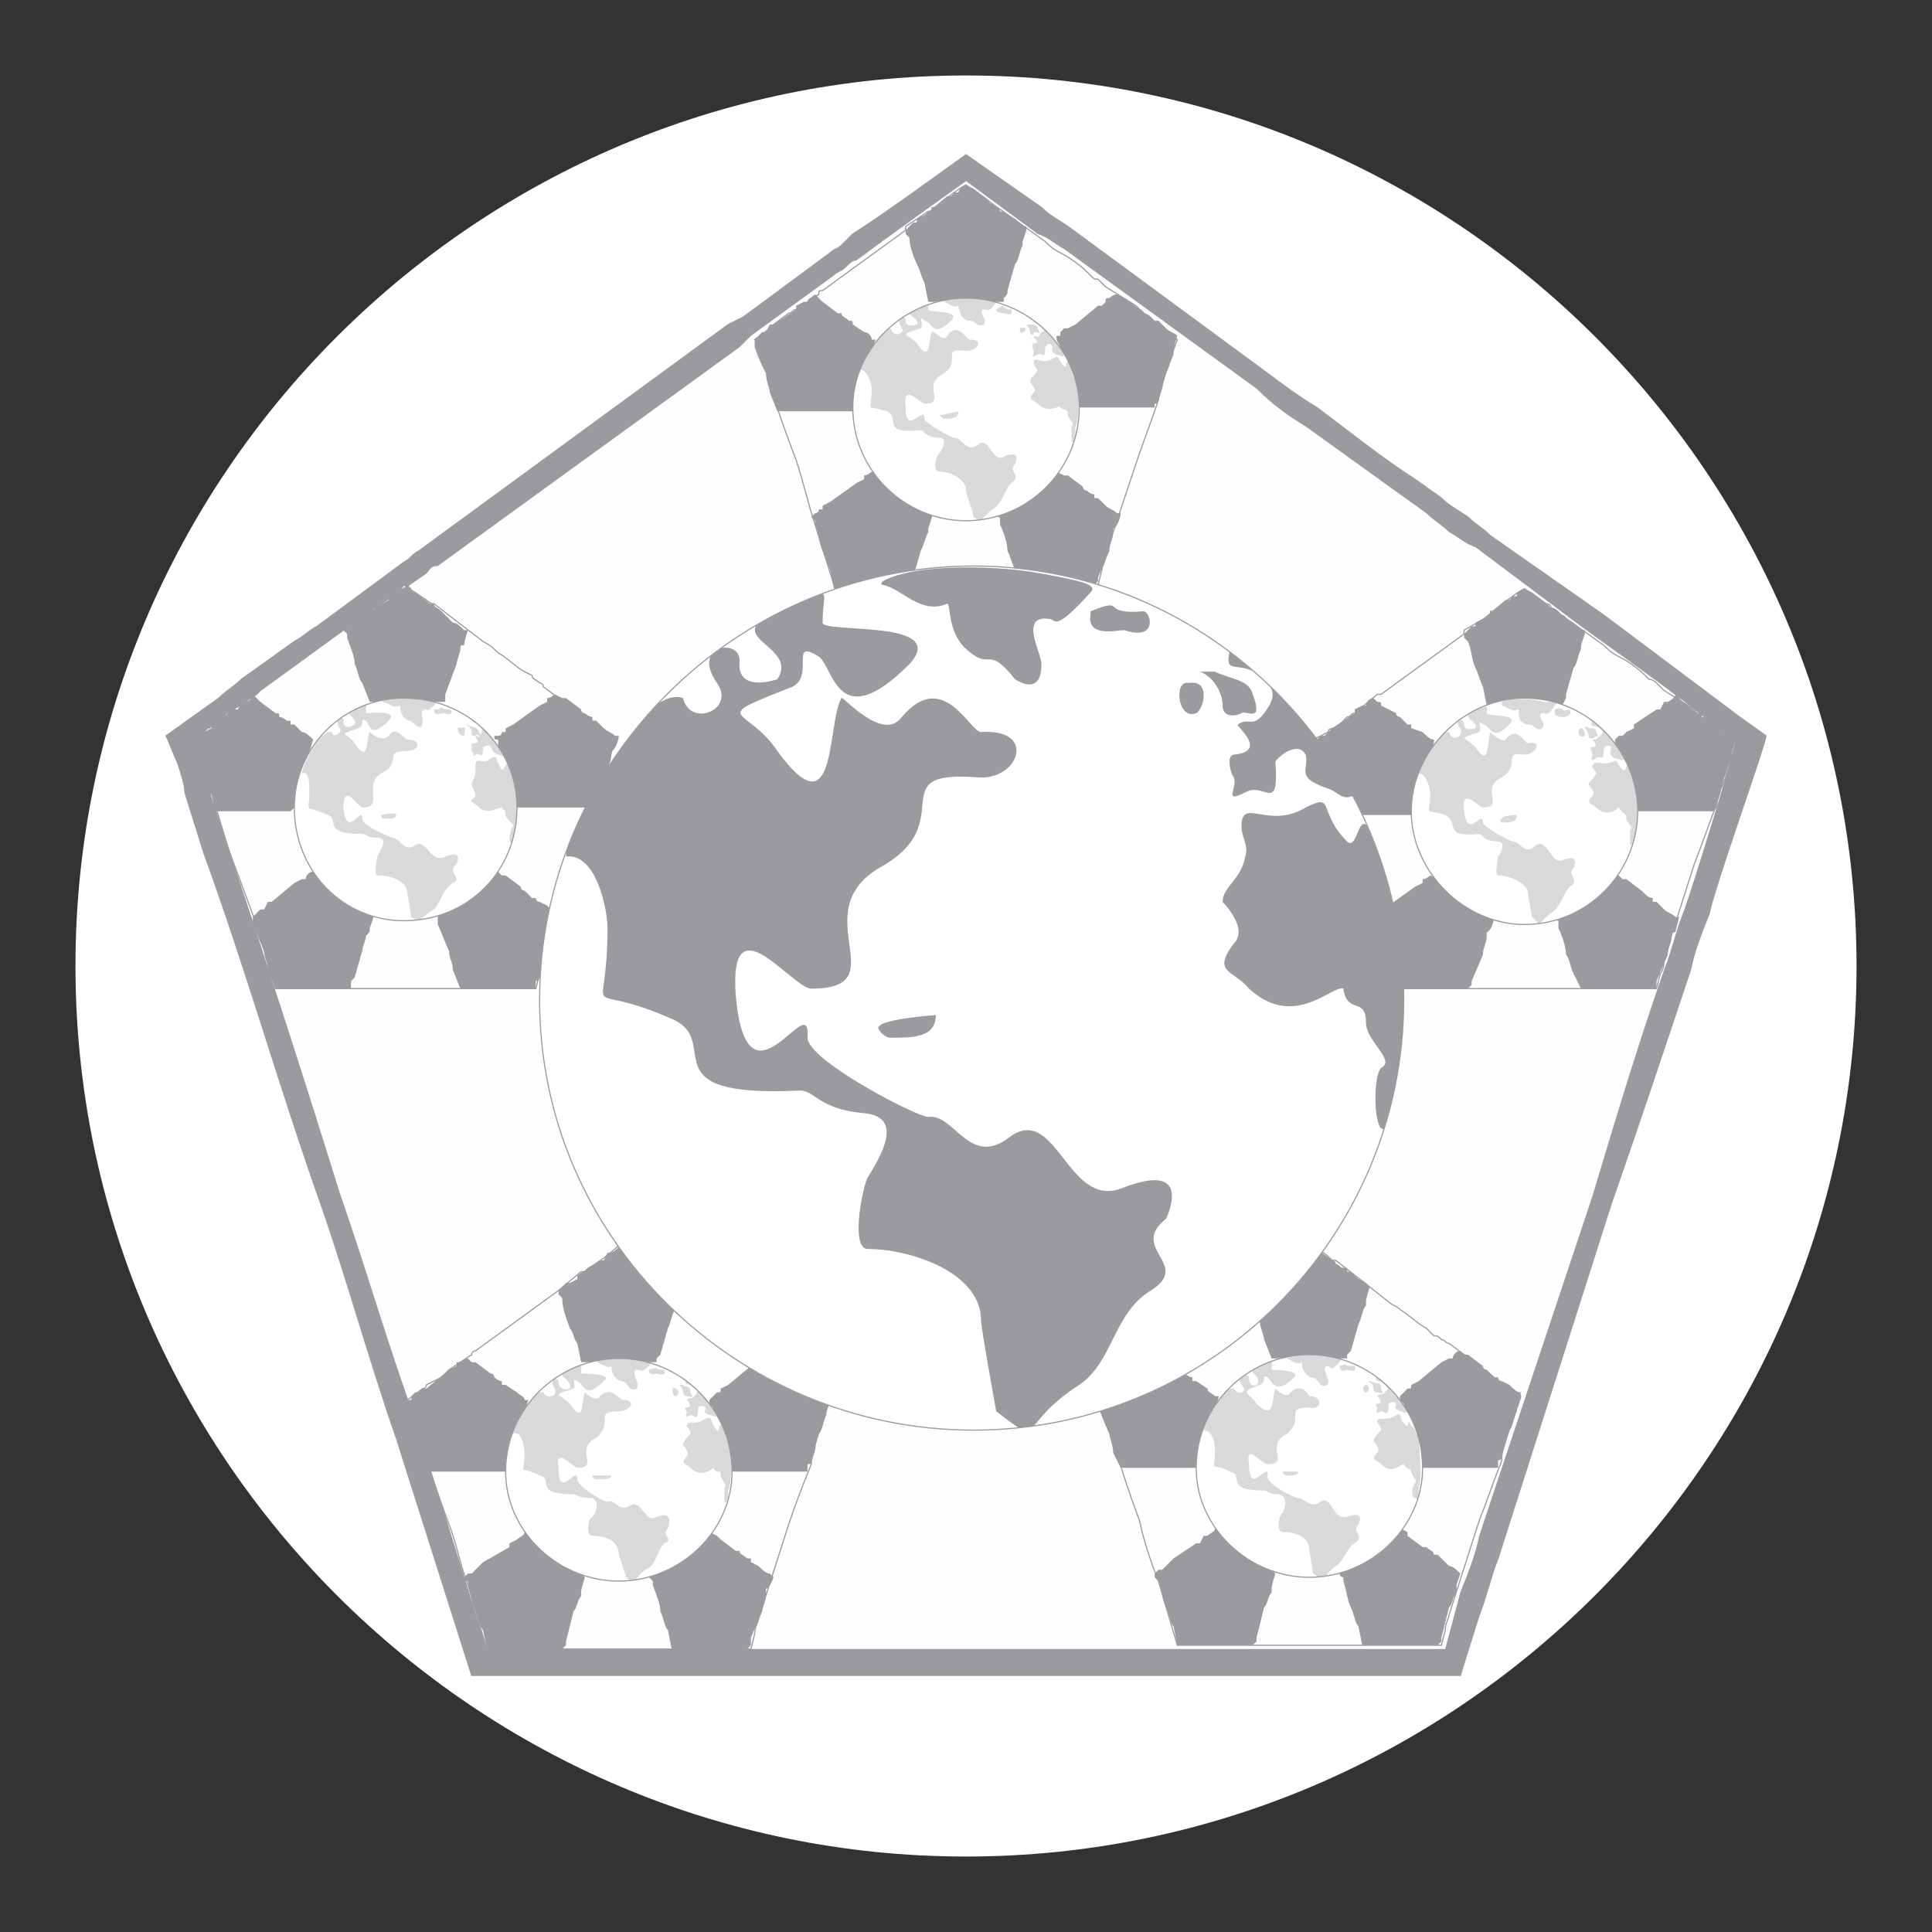 <?xml version="1.0" encoding="UTF-8"?>
<!DOCTYPE svg PUBLIC "-//W3C//DTD SVG 1.1//EN" "http://www.w3.org/Graphics/SVG/1.1/DTD/svg11.dtd">
<!-- Creator: CorelDRAW X8 -->
<svg xmlns="http://www.w3.org/2000/svg" xml:space="preserve" width="512px" height="512px" version="1.1" style="shape-rendering:geometricPrecision; text-rendering:geometricPrecision; image-rendering:optimizeQuality; fill-rule:evenodd; clip-rule:evenodd"
viewBox="0 0 512 512"
 xmlns:xlink="http://www.w3.org/1999/xlink">
 <rect x="0" y="0" width="512" height="512" fill="#333333" stroke="none"/>
 <defs>
  <style type="text/css">
   <![CDATA[
    .str0 {stroke:#9A9B9F;stroke-width:0.3}
    .fil0 {fill:none}
    .fil3 {fill:#FEFEFE}
    .fil2 {fill:#9A9B9F}
    .fil4 {fill:#D9D9D9}
    .fil1 {fill:white}
   ]]>
  </style>
     <clipPath id="id0">
      <path d="M256 79c16,0 30,13 30,29 0,17 -14,30 -30,30 -16,0 -30,-13 -30,-30 0,-16 14,-29 30,-29z"/>
     </clipPath>
     <clipPath id="id1">
      <path d="M256 79c16,0 30,13 30,29 0,17 -14,30 -30,30 -16,0 -30,-13 -30,-30 0,-16 14,-29 30,-29z"/>
     </clipPath>
     <clipPath id="id2">
      <path d="M107 185c17,0 30,13 30,29 0,17 -13,30 -30,30 -16,0 -29,-13 -29,-30 0,-16 13,-29 29,-29z"/>
     </clipPath>
     <clipPath id="id3">
      <path d="M107 185c17,0 30,13 30,29 0,17 -13,30 -30,30 -16,0 -29,-13 -29,-30 0,-16 13,-29 29,-29z"/>
     </clipPath>
     <clipPath id="id4">
      <path d="M164 360c16,0 30,13 30,30 0,16 -14,29 -30,29 -16,0 -30,-13 -30,-29 0,-17 14,-30 30,-30z"/>
     </clipPath>
     <clipPath id="id5">
      <path d="M164 360c16,0 30,13 30,30 0,16 -14,29 -30,29 -16,0 -30,-13 -30,-29 0,-17 14,-30 30,-30z"/>
     </clipPath>
     <clipPath id="id6">
      <path d="M347 359c16,0 30,13 30,30 0,16 -14,29 -30,29 -16,0 -30,-13 -30,-29 0,-17 14,-30 30,-30z"/>
     </clipPath>
     <clipPath id="id7">
      <path d="M347 359c16,0 30,13 30,30 0,16 -14,29 -30,29 -16,0 -30,-13 -30,-29 0,-17 14,-30 30,-30z"/>
     </clipPath>
     <clipPath id="id8">
      <path d="M404 185c17,0 30,14 30,30 0,16 -13,30 -30,30 -16,0 -30,-14 -30,-30 0,-16 14,-30 30,-30z"/>
     </clipPath>
     <clipPath id="id9">
      <path d="M404 185c17,0 30,14 30,30 0,16 -13,30 -30,30 -16,0 -30,-14 -30,-30 0,-16 14,-30 30,-30z"/>
     </clipPath>
     <clipPath id="id10">
      <path d="M258 150c63,0 114,52 114,115 0,63 -51,114 -114,114 -63,0 -115,-51 -115,-114 0,-63 52,-115 115,-115z"/>
     </clipPath>
     <clipPath id="id11">
      <path d="M258 150c63,0 114,52 114,115 0,63 -51,114 -114,114 -63,0 -115,-51 -115,-114 0,-63 52,-115 115,-115z"/>
     </clipPath>
 </defs>
 <g id="Layer_x0020_1">
  <rect class="fil0" width="512" height="512"/>
  <g id="_1835958945376">
   <path class="fil1" d="M256 20c130,0 236,106 236,236 0,130 -106,236 -236,236 -130,0 -236,-106 -236,-236 0,-130 106,-236 236,-236z"/>
   <g>
    <path class="fil2 str0" d="M44 195c1,2 2,5 3,7 1,3 2,6 2,8l5 16c11,30 20,62 31,93 7,20 13,42 20,62l20 63 262 0 5 -16c2,-5 3,-10 5,-15l30 -94c7,-20 14,-41 21,-62 1,-5 3,-10 5,-15 1,-6 15,-45 15,-47l-7 -5c-12,-9 -24,-18 -36,-27l-30 -21c-2,-2 -4,-3 -6,-5 -3,-2 -5,-3 -7,-5l-7 -5c-8,-5 -18,-13 -26,-19 -5,-3 -9,-6 -13,-9l-53 -39c-3,-2 -5,-3 -7,-5l-20 -14c-7,5 -22,16 -30,21 -1,1 -2,2 -3,3 -1,1 -2,1 -3,2l-23 17c-2,1 -2,1 -4,2l-82 60c-2,1 -2,2 -4,3l-23 17c-2,1 -4,3 -6,4l-14 10c-2,2 -4,3 -6,5l-14 10z"/>
    <path class="fil3" d="M52 196c0,2 1,6 2,8 1,2 2,5 2,7l5 15c10,30 20,61 29,90 7,20 13,41 20,60l19 61 254 0 4 -15c2,-5 4,-10 5,-15l30 -90c6,-20 12,-40 19,-60 2,-5 3,-10 5,-15 2,-5 14,-44 14,-46l-6 -4c-11,-9 -24,-18 -35,-26l-28 -21c-3,-1 -5,-3 -7,-4 -2,-2 -4,-3 -6,-5l-7 -5c-7,-5 -18,-13 -25,-18 -5,-3 -9,-6 -13,-10l-51 -37c-2,-1 -4,-3 -7,-4l-19 -14c-7,5 -21,15 -29,21 -1,0 -2,1 -3,2 -1,1 -2,1 -3,2l-22 16c-1,1 -2,2 -3,3l-80 58c-2,0 -2,1 -3,2l-23 16c-2,2 -4,3 -6,5l-13 9c-2,2 -4,3 -7,5l-12 9z"/>
    <path class="fil3 str0" d="M200 90c0,0 1,1 1,2 0,0 0,1 0,2l2 4c2,8 5,16 8,24 2,6 3,11 5,17l5 16 70 0 1 -4c0,-1 1,-2 1,-4l8 -24c2,-6 4,-11 6,-17 0,-1 1,-3 1,-4 0,-1 4,-12 4,-12l-2 -2c-3,-2 -6,-4 -9,-7l-8 -5c-1,-1 -1,-1 -2,-2 -1,0 -1,0 -2,-1l-1 -1c-2,-2 -5,-4 -7,-5 -2,-1 -3,-2 -4,-3l-14 -10c0,0 -1,-1 -2,-1l-5 -4c-2,1 -6,4 -8,6 0,0 0,0 -1,0 0,1 0,1 -1,1l-6 4c0,1 0,1 0,1l-22 16c-1,0 -1,0 -1,1l-6 4c-1,0 -1,1 -2,1l-4 3c0,0 -1,1 -1,1l-4 3z"/>
    <g>
     <path class="fil2" d="M240 61c0,0 0,0 0,0 0,1 0,1 0,1l1 1c0,2 1,5 2,7 1,2 1,3 2,5l1 5 20 0 0 -1c1,-1 1,-1 1,-2l2 -7c1,-1 1,-3 2,-5 0,0 0,0 0,-1 0,0 1,-3 1,-3l0 -1c-1,0 -2,-1 -3,-2l-2 -1c0,0 -1,-1 -1,-1 0,0 0,0 0,0l-1 0c0,-1 -1,-1 -2,-2 0,0 -1,0 -1,-1l-4 -3c0,0 0,0 0,0l-2 -1c0,0 -2,1 -2,2 0,0 0,0 0,0 -1,0 -1,0 -1,0l-1 1c-1,0 -1,0 -1,0l-6 5c0,0 0,0 0,0l-2 1c0,1 0,1 -1,1l-1 1c0,0 0,0 0,0l-1 1z"/>
     <path class="fil2" d="M280 89c0,0 0,1 0,1 0,0 0,0 0,0l1 2c0,2 1,4 2,7 1,1 1,3 2,4l1 5 20 0 0 -1c1,0 1,-1 1,-1l2 -7c1,-2 1,-3 2,-5 0,0 0,-1 0,-1 0,-1 1,-4 1,-4l0 0c-1,-1 -2,-1 -3,-2l-2 -2c0,0 -1,0 -1,0 0,0 0,0 0,0l-1 -1c0,0 -1,-1 -2,-1 0,-1 -1,-1 -1,-1l-4 -3c0,0 0,0 0,0l-2 -1c-1,0 -2,1 -2,1 0,0 0,0 0,0 -1,0 -1,0 -1,1l-1 1c-1,0 -1,0 -1,0l-6 5c0,0 0,0 0,0l-2 1c0,0 0,0 -1,0l-1 1c0,0 0,0 0,1l-1 0z"/>
     <path class="fil2" d="M200 90c0,0 0,0 0,1 0,0 0,0 0,0l0 1c1,3 2,5 3,7 0,2 1,4 1,5l2 5 20 0 0 -1c0,-1 0,-1 1,-1l2 -8c0,-1 1,-3 1,-4 1,-1 1,-1 1,-1 0,-1 1,-4 1,-4l-1 0c0,-1 -1,-2 -2,-2l-3 -2c0,0 0,0 0,0 0,-1 0,-1 -1,-1l0 0c-1,-1 -2,-1 -2,-2 0,0 -1,0 -1,0l-4 -3c0,0 -1,-1 -1,-1l-1 -1c-1,1 -2,1 -2,2 -1,0 -1,0 -1,0 0,0 0,0 0,0l-2 1c0,1 0,1 0,1l-6 4c0,0 0,0 -1,0l-1 2c0,0 -1,0 -1,0l-1 1c0,0 0,0 0,0l-1 1z"/>
     <path class="fil2" d="M215 137c0,0 0,0 0,0 0,0 1,1 1,1l0 1c1,2 1,5 2,7 1,2 1,3 2,5l1 5 20 0 1 -2c0,0 0,0 0,-1l2 -7c1,-2 1,-3 2,-5 0,0 0,0 0,-1 0,0 1,-3 1,-3l0 -1c-1,0 -2,-1 -3,-2l-2 -1c0,-1 0,-1 -1,-1 0,0 0,0 0,0l-1 -1c0,0 -1,-1 -2,-1 0,0 0,-1 -1,-1l-4 -3c0,0 0,0 0,0l-2 -1c0,0 -1,1 -2,1 0,1 0,1 0,1 0,0 0,0 0,0l-2 1c0,0 0,0 0,0l-7 5c0,0 0,0 0,0l-2 1c0,0 0,1 0,1l-1 0c0,1 -1,1 -1,1l-1 1z"/>
     <path class="fil2" d="M264 136c0,1 0,1 0,1 1,0 1,0 1,1l0 1c1,2 2,5 2,7 1,2 1,3 2,5l1 4 20 0 1 -1c0,0 0,0 0,-1l3 -7c0,-2 1,-3 1,-5 0,0 0,-1 0,-1 1,0 2,-3 2,-4l-1 0c-1,-1 -2,-1 -3,-2l-2 -2c0,0 0,0 0,0 -1,0 -1,0 -1,0l0 -1c-1,0 -2,-1 -2,-1 -1,0 -1,-1 -1,-1l-4 -3c-1,0 -1,0 -1,0l-2 -1c0,0 -1,1 -2,1 0,0 0,1 0,1 0,0 0,0 0,0l-2 1c0,0 0,0 0,0l-7 5c0,0 0,0 0,0l-2 1c0,0 0,0 0,1l-1 0c0,0 0,1 -1,1l-1 0z"/>
    </g>
    <g style="clip-path:url(#id0)">
     <polygon class="fil1" points="226,79 286,79 286,138 226,138 "/>
    </g>
    <g style="clip-path:url(#id1)">
     <g>
      <path id="1" class="fil4" d="M228 98c2,0 3,4 3,5 0,7 -2,4 4,6 4,2 -2,6 9,5 1,0 1,2 5,2 2,0 1,3 0,4 -1,1 -2,5 0,5 3,0 7,2 7,5 0,1 2,6 2,7 3,2 1,1 5,-2 3,-2 3,-5 5,-7 3,-2 -1,-3 1,-5 0,0 2,-4 -3,-2 -3,2 -4,-6 -7,-3 -3,2 -4,-2 -6,-2 -1,0 -8,-4 -8,-5 0,-4 -5,5 -5,-3 -1,-7 4,-1 5,-1 6,0 -1,-5 5,-8 5,-3 -1,-7 6,-6 3,0 5,-3 1,-3 -1,0 -3,-5 -6,-1 -1,2 -4,-2 -4,-1 -1,1 0,9 -4,3 -3,-3 -5,-2 1,-4 1,-1 -1,-4 1,-2 2,0 2,5 7,0 3,-3 -6,-2 -6,-3 0,-2 1,-2 -3,0 -5,1 1,2 0,4 0,0 -3,1 -3,-1 0,-2 -3,-1 -1,2 1,1 -2,3 -3,0 -3,-1 -8,9 -8,11z"/>
      <path class="fil4" d="M250 80c1,0 3,2 4,1 0,0 0,1 1,3 2,2 2,0 4,2 0,0 2,1 2,-1 0,-1 -2,-3 0,-3 1,0 1,1 3,-2 1,0 0,-1 -3,-1 -3,-1 -9,-1 -11,1 0,0 0,0 0,0z"/>
      <path class="fil4" d="M264 82c3,-2 1,0 4,0 0,0 1,2 -2,1 0,0 -2,0 -2,-1l0 0z"/>
      <path class="fil4" d="M271 87c1,-1 1,1 0,1 -1,1 -1,-2 0,-1z"/>
      <path class="fil4" d="M272 86c0,0 1,1 1,2 0,1 1,1 1,0 1,0 2,1 1,-1 0,-1 -1,-1 -2,-1 0,0 -1,0 -1,0z"/>
      <path class="fil4" d="M274 84c-1,2 1,1 2,2 1,1 1,2 0,2 -1,2 -1,1 -2,1 0,1 2,2 0,2 -1,0 0,2 0,2 0,1 -1,2 1,1 1,-1 2,2 2,-2 0,0 1,-2 2,0 0,0 -1,1 1,2 1,0 2,1 2,0 1,0 1,-1 0,-1 0,0 -1,-2 -2,-3 0,0 -1,-2 -2,-3 0,-1 -1,-1 -2,-2 0,0 -1,0 -2,-1 0,0 0,0 0,0z"/>
      <path class="fil4" d="M274 96c0,-2 2,1 5,-1 2,-1 1,0 3,2 1,1 0,-3 2,0 0,1 0,2 1,4 1,1 1,11 0,12 0,1 0,5 -1,4 0,0 0,-4 0,-4 1,-1 -1,-2 -1,-3 0,-2 -1,-1 -2,-2 0,-1 -3,2 -6,-1 -1,-1 -3,-1 -1,-3 1,-1 -1,-2 -1,-3 0,-1 1,-1 2,-3 0,0 -1,-1 -1,-2z"/>
      <path class="fil4" d="M249 110c1,0 5,-1 5,-1 0,2 -2,2 -4,2 0,0 -1,-1 -1,-1z"/>
     </g>
    </g>
    <path class="fil0 str0" d="M256 79c16,0 30,13 30,29 0,17 -14,30 -30,30 -16,0 -30,-13 -30,-30 0,-16 14,-29 30,-29z"/>
    <path class="fil3 str0" d="M52 196c0,0 0,1 0,2 0,1 1,1 1,2l1 4c3,8 5,17 8,25 2,5 4,11 6,16l5 17 69 0 1 -4c1,-2 1,-3 2,-5l8 -24c2,-6 3,-11 5,-17 1,-1 1,-2 1,-4 1,-1 4,-12 4,-12l-1 -1c-3,-3 -7,-5 -10,-7l-8 -6c0,-1 -1,-1 -1,-1 -1,-1 -2,-1 -2,-2l-2 -1c-2,-1 -5,-4 -7,-5 -1,-1 -2,-2 -4,-3l-13 -10c-1,0 -2,-1 -2,-1l-6 -4c-1,2 -5,4 -7,6 -1,0 -1,0 -1,0 -1,1 -1,1 -1,1l-6 5c-1,0 -1,0 -1,0l-22 16c0,0 0,0 -1,1l-6 4c0,1 -1,1 -2,1l-3 3c-1,0 -1,1 -2,1l-3 3z"/>
    <path class="fil2" d="M91 167c0,0 0,0 1,1 0,0 0,0 0,0l0 1c1,3 2,5 2,7 1,2 1,4 2,5l2 5 20 0 0 -1c0,-1 0,-1 0,-1l3 -8c0,-1 1,-3 1,-4 0,-1 0,-1 1,-1 0,-1 1,-4 1,-4l-1 0c-1,-1 -2,-2 -3,-2l-2 -2c0,0 0,0 0,0 -1,-1 -1,-1 -1,-1l0 0c-1,-1 -2,-1 -2,-2 -1,0 -1,0 -1,0l-4 -3c-1,0 -1,-1 -1,-1l-1 -1c-1,1 -2,1 -3,2 0,0 0,0 0,0 0,0 0,0 0,0l-2 1c0,1 0,1 0,1l-7 4c0,0 0,0 0,0l-2 2c0,0 0,0 0,0l-1 1c0,0 0,0 -1,0l-1 1z"/>
    <path class="fil2" d="M131 195c0,1 0,1 1,1 0,0 0,0 0,1l0 1c1,2 2,5 2,7 1,2 1,3 2,5l1 4 20 0 1 -1c0,0 0,-1 0,-1l3 -7c0,-2 1,-3 1,-5 0,0 0,-1 0,-1 1,0 2,-3 2,-4l-1 0c-1,-1 -2,-1 -3,-2l-2 -2c0,0 0,0 0,0 -1,0 -1,0 -1,0l0 -1c-1,0 -2,-1 -2,-1 -1,0 -1,-1 -1,-1l-4 -3c-1,0 -1,0 -1,0l-2 -1c0,0 -1,1 -2,1 0,0 0,0 0,1 0,0 0,0 0,0l-2 1c0,0 0,0 0,0l-7 5c0,0 0,0 0,0l-2 1c0,0 0,0 0,1l-1 0c0,0 0,1 -1,1l-1 0z"/>
    <path class="fil2" d="M51 196c0,0 0,1 0,1 0,0 0,0 0,0l1 2c1,2 1,4 2,7 1,1 1,3 2,4l1 5 20 0 1 -1c0,0 0,-1 0,-1l2 -7c1,-2 1,-4 2,-5 0,0 0,-1 0,-1 0,-1 1,-4 1,-4l0 0c-1,-1 -2,-2 -3,-2l-2 -2c0,0 -1,0 -1,0 0,0 0,0 0,-1l-1 0c0,0 -1,-1 -2,-1 0,-1 0,-1 -1,-1l-4 -3c0,0 0,0 0,0l-2 -2c0,1 -1,2 -2,2 0,0 0,0 0,0 0,0 0,0 -1,0l-1 2c0,0 0,0 -1,0l-6 4c0,1 0,1 0,1l-2 1c0,0 0,0 0,0l-1 1c-1,0 -1,0 -1,0l-1 1z"/>
    <path class="fil2" d="M67 243c0,0 0,0 0,0 0,1 0,1 0,1l0 1c1,2 2,5 3,7 0,2 1,3 1,5l2 5 20 0 0 -1c0,-1 0,-1 1,-2l2 -7c0,-1 1,-3 1,-4 1,-1 1,-1 1,-2 0,0 1,-3 1,-3l-1 -1c0,0 -1,-1 -2,-2l-3 -1c0,0 0,-1 0,-1 0,0 0,0 -1,0l0 0c-1,-1 -2,-1 -2,-2 0,0 -1,0 -1,-1l-4 -2c0,-1 -1,-1 -1,-1l-1 -1c-1,0 -2,1 -2,2 -1,0 -1,0 -1,0 0,0 0,0 0,0l-2 1c0,0 0,0 0,0l-6 5c0,0 0,0 -1,0l-1 2c0,0 -1,0 -1,0l-1 1c0,0 0,0 0,0l-1 1z"/>
    <path class="fil2" d="M116 243c0,0 0,0 0,0 0,0 0,1 0,1l0 1c1,2 2,5 3,7 0,2 1,3 1,5l2 5 20 0 0 -2c0,0 1,0 1,-1l2 -7c0,-1 1,-3 2,-5 0,0 0,0 0,-1 0,0 1,-3 1,-3l0 -1c-1,0 -2,-1 -3,-2l-2 -1c-1,0 -1,-1 -1,-1 0,0 0,0 0,0l-1 0c-1,-1 -1,-1 -2,-2 0,0 -1,0 -1,-1l-4 -3c0,0 0,0 -1,0l-1 -1c-1,0 -2,1 -2,2 0,0 -1,0 -1,0 0,0 0,0 0,0l-2 1c0,0 0,0 0,0l-6 5c0,0 0,0 0,0l-2 1c0,1 -1,1 -1,1l-1 1c0,0 0,0 0,0l-1 1z"/>
    <g style="clip-path:url(#id2)">
     <polygon class="fil1" points="78,185 137,185 137,244 78,244 "/>
    </g>
    <g style="clip-path:url(#id3)">
     <g>
      <path id="1" class="fil4" d="M80 205c2,-1 2,3 2,5 0,6 -2,3 5,6 3,1 -2,5 9,5 1,0 1,1 4,1 3,0 1,3 0,5 0,0 -1,5 0,5 3,0 8,1 8,5 0,0 1,6 1,6 3,2 1,1 6,-2 2,-2 2,-5 5,-7 3,-1 -2,-3 1,-5 0,0 2,-4 -3,-2 -4,2 -5,-5 -8,-3 -3,2 -4,-2 -6,-2 0,0 -8,-3 -8,-5 0,-4 -4,6 -5,-3 0,-7 4,0 5,0 6,0 0,-6 5,-9 6,-3 0,-6 7,-6 3,0 4,-3 0,-3 -1,0 -3,-4 -5,-1 -2,2 -5,-1 -5,-1 -1,1 0,9 -4,3 -2,-3 -5,-2 1,-4 2,-1 0,-3 2,-2 1,1 1,5 6,0 3,-3 -6,-2 -6,-2 0,-3 1,-3 -3,-1 -4,1 1,2 0,4 0,0 -3,2 -3,-1 1,-1 -3,-1 -1,2 1,1 -2,3 -2,1 -3,-1 -8,9 -8,11z"/>
      <path class="fil4" d="M101 186c2,0 3,2 5,1 0,0 0,2 1,3 2,2 1,0 3,2 0,0 2,2 2,-1 0,-1 -1,-3 1,-3 0,0 0,1 2,-1 1,-1 0,-1 -3,-2 -2,0 -8,-1 -11,1 0,0 0,0 0,0z"/>
      <path class="fil4" d="M116 188c2,-1 0,0 3,0 1,0 1,2 -1,1 -1,0 -3,1 -3,-1l1 0z"/>
      <path class="fil4" d="M122 193c2,-1 1,1 1,2 -2,0 -2,-3 -1,-2z"/>
      <path class="fil4" d="M123 192c1,0 2,1 2,2 0,1 0,1 1,1 0,-1 2,1 1,-1 -1,-2 -2,-1 -3,-2 0,0 -1,0 -1,0z"/>
      <path class="fil4" d="M125 190c0,2 1,1 2,2 1,1 1,2 0,3 0,1 0,0 -1,0 0,1 2,2 -1,2 0,1 0,2 0,2 1,1 0,2 1,1 1,-1 2,2 2,-2 0,0 2,-1 2,0 1,1 0,1 2,2 1,0 1,1 2,0 0,0 0,-1 0,-1 -1,0 -2,-2 -2,-3 -1,0 -2,-2 -2,-2 -1,-2 -2,-2 -3,-3 0,0 -1,0 -1,-1 -1,0 -1,0 -1,0z"/>
      <path class="fil4" d="M126 203c0,-3 2,0 4,-2 2,-1 1,0 3,3 1,0 1,-3 2,-1 0,1 1,3 1,4 1,1 2,11 1,13 0,0 -1,4 -2,3 0,0 0,-3 1,-4 0,-1 -2,-2 -2,-3 0,-2 -1,-1 -1,-2 -1,0 -4,2 -6,0 -2,-2 -3,-1 -1,-3 0,-1 -1,-3 -1,-3 0,-1 1,-2 1,-3 0,-1 0,-2 0,-2z"/>
      <path class="fil4" d="M101 216c0,0 4,-1 4,0 0,1 -2,1 -3,1 -1,0 -1,-1 -1,-1z"/>
     </g>
    </g>
    <path class="fil0 str0" d="M107 185c17,0 30,13 30,29 0,17 -13,30 -30,30 -16,0 -29,-13 -29,-30 0,-16 13,-29 29,-29z"/>
    <path class="fil3 str0" d="M108 371c0,1 1,1 1,2 0,1 0,1 0,2l2 4c2,8 5,17 8,25 2,5 3,11 5,16l5 17 70 0 1 -4c0,-2 1,-3 1,-4l8 -25c2,-6 4,-11 6,-16 0,-2 1,-3 1,-5 0,-1 4,-12 4,-12l-2 -1c-3,-3 -6,-5 -9,-7l-8 -6c-1,0 -1,-1 -2,-1 -1,-1 -1,-1 -2,-1l-1 -2c-2,-1 -5,-3 -7,-5 -2,-1 -3,-2 -4,-2l-14 -11c0,0 -1,0 -2,-1l-5 -4c-2,2 -6,5 -8,6 0,0 0,0 -1,1 0,0 0,0 -1,0l-6 5c0,0 0,0 0,0l-22 16c-1,0 -1,1 -1,1l-6 4c-1,1 -1,1 -2,2l-4 2c0,1 -1,1 -1,1l-4 3z"/>
    <g>
     <path class="fil2" d="M148 342c0,0 0,1 0,1 0,0 0,0 0,0l1 1c0,3 1,5 2,8 1,1 1,3 2,4l1 5 20 0 0 -1c1,-1 1,-1 1,-1l2 -7c1,-2 1,-4 2,-5 0,-1 0,-1 0,-1 0,-1 1,-4 1,-4l0 0c-1,-1 -2,-2 -3,-2l-2 -2c0,0 -1,0 -1,0 0,0 0,-1 0,-1l-1 0c0,0 -1,-1 -2,-2 0,0 -1,0 -1,0l-4 -3c0,0 0,0 0,-1l-2 -1c0,1 -2,2 -2,2 0,0 0,0 0,0 -1,0 -1,0 -1,0l-1 2c-1,0 -1,0 -1,0l-6 4c0,0 0,1 0,1l-2 1c0,0 0,0 -1,0l-1 1c0,0 0,0 0,0l-1 1z"/>
     <path class="fil2" d="M188 371c0,0 0,0 0,0 0,0 0,1 0,1l1 1c0,2 1,5 2,7 1,2 1,3 2,5l1 5 20 0 0 -2c1,0 1,0 1,-1l2 -7c1,-1 1,-3 2,-5 0,0 0,0 0,-1 0,0 1,-3 1,-3l0 -1c-1,0 -2,-1 -3,-2l-2 -1c0,-1 -1,-1 -1,-1 0,0 0,0 0,0l-1 -1c0,0 -1,-1 -2,-1 0,0 -1,0 -1,-1l-4 -3c0,0 0,0 0,0l-2 -1c-1,0 -2,1 -2,2 0,0 0,0 0,0 -1,0 -1,0 -1,0l-1 1c-1,0 -1,0 -1,0l-6 5c0,0 0,0 0,0l-2 1c0,1 0,1 -1,1l-1 1c0,0 0,0 0,0l-1 1z"/>
     <path class="fil2" d="M108 371c0,0 0,1 0,1 0,0 0,0 0,0l0 2c1,2 2,4 3,7 0,1 1,3 1,5l2 4 20 0 0 -1c0,0 0,-1 1,-1l2 -7c0,-2 1,-3 1,-5 1,0 1,-1 1,-1 0,-1 1,-4 1,-4l-1 0c0,-1 -1,-1 -2,-2l-3 -2c0,0 0,0 0,0 0,0 0,0 -1,0l0 -1c-1,0 -2,-1 -2,-1 0,-1 -1,-1 -1,-1l-4 -3c0,0 -1,0 -1,0l-1 -1c-1,0 -2,1 -2,1 -1,0 -1,0 -1,0 0,0 0,1 0,1l-2 1c0,0 0,0 0,0l-6 5c0,0 0,0 -1,0l-1 1c0,0 -1,0 -1,0l-1 1c0,0 0,0 0,1l-1 0z"/>
     <path class="fil2" d="M123 418c0,0 0,0 0,1 0,0 1,0 1,0l0 1c1,3 1,5 2,7 1,2 1,4 2,5l1 5 20 0 1 -1c0,-1 0,-1 0,-1l2 -8c1,-1 1,-3 2,-4 0,-1 0,-1 0,-1 0,-1 1,-4 1,-4l0 0c-1,-1 -2,-2 -3,-2l-2 -2c0,0 0,0 -1,0 0,-1 0,-1 0,-1l-1 0c0,-1 -1,-1 -2,-2 0,0 0,0 -1,0l-4 -3c0,0 0,-1 0,-1l-2 -1c0,1 -1,1 -2,2 0,0 0,0 0,0 0,0 0,0 0,0l-2 1c0,1 0,1 0,1l-7 4c0,0 0,0 0,0l-2 2c0,0 0,0 0,0l-1 1c0,0 -1,0 -1,0l-1 1z"/>
     <path class="fil2" d="M172 418c0,0 0,0 0,0 1,1 1,1 1,1l0 1c1,3 2,5 2,7 1,2 1,4 2,5l1 5 20 0 1 -1c0,-1 0,-1 0,-2l3 -7c0,-1 1,-3 1,-4 0,-1 0,-1 0,-2 1,0 2,-3 2,-3l-1 -1c-1,0 -2,-1 -3,-2l-2 -1c0,0 0,0 0,-1 -1,0 -1,0 -1,0l0 0c-1,-1 -2,-1 -2,-2 -1,0 -1,0 -1,0l-4 -3c-1,-1 -1,-1 -1,-1l-2 -1c0,0 -1,1 -2,2 0,0 0,0 0,0 0,0 0,0 0,0l-2 1c0,0 0,1 0,1l-7 4c0,0 0,0 0,0l-2 2c0,0 0,0 0,0l-1 1c0,0 0,0 -1,0l-1 1z"/>
    </g>
    <g style="clip-path:url(#id4)">
     <polygon class="fil1" points="134,360 194,360 194,419 134,419 "/>
    </g>
    <g style="clip-path:url(#id5)">
     <g>
      <path id="1" class="fil4" d="M136 380c2,-1 3,3 3,5 0,7 -2,3 4,6 4,1 -2,5 9,5 1,0 1,1 5,1 2,1 1,4 0,5 -1,0 -2,5 0,5 3,0 7,1 7,5 0,0 2,6 2,6 3,3 1,1 5,-2 3,-1 3,-5 5,-7 3,-1 -1,-2 1,-4 0,0 2,-5 -3,-3 -3,2 -4,-5 -7,-3 -3,2 -4,-2 -6,-1 -1,0 -8,-4 -8,-6 0,-4 -5,6 -5,-3 -1,-6 4,0 5,0 6,0 -1,-5 5,-8 5,-4 -1,-7 6,-7 3,0 5,-3 1,-3 -1,0 -3,-4 -6,-1 -1,2 -4,-1 -4,-1 -1,2 0,9 -4,3 -3,-3 -5,-2 1,-4 1,-1 -1,-3 1,-2 2,1 2,5 7,0 3,-2 -6,-2 -6,-2 0,-3 1,-3 -3,-1 -5,2 1,2 0,5 0,0 -3,1 -3,-2 0,-1 -3,-1 -1,2 1,2 -2,3 -3,1 -3,-1 -8,9 -8,11z"/>
      <path class="fil4" d="M158 361c1,0 3,2 4,1 0,0 0,2 1,3 2,2 2,0 4,3 0,0 2,1 2,-1 0,-1 -2,-4 0,-4 1,0 1,1 3,-1 1,-1 0,-1 -3,-2 -3,0 -9,-1 -11,1 0,0 0,0 0,0z"/>
      <path class="fil4" d="M172 363c3,-1 1,0 4,0 0,0 1,2 -2,1 0,0 -2,1 -2,-1l0 0z"/>
      <path class="fil4" d="M179 368c1,0 1,2 0,2 -1,0 -1,-3 0,-2z"/>
      <path class="fil4" d="M180 367c0,0 1,1 1,2 0,1 1,1 1,1 1,0 2,1 1,-1 0,-2 -1,-1 -2,-2 0,0 -1,0 -1,0z"/>
      <path class="fil4" d="M182 365c-1,3 1,1 2,3 1,0 1,1 0,2 -1,1 -1,0 -2,1 0,0 2,2 0,2 -1,0 0,1 0,1 0,1 -1,2 1,1 1,0 2,2 2,-2 0,0 1,-1 2,0 0,1 -1,1 1,2 1,0 2,1 2,0 1,0 1,0 0,-1 0,0 -1,-2 -2,-2 0,-1 -1,-3 -2,-3 0,-1 -1,-2 -2,-3 0,0 -1,0 -2,-1 0,0 0,0 0,0z"/>
      <path class="fil4" d="M182 378c0,-2 2,0 5,-2 2,-1 1,1 3,3 1,1 0,-3 2,-1 0,1 0,3 1,4 1,2 1,11 0,13 0,0 0,4 -1,3 0,0 0,-3 0,-4 1,0 -1,-2 -1,-3 0,-2 -1,0 -2,-2 0,0 -3,3 -6,0 -1,-1 -3,-1 -1,-3 1,-1 -1,-3 -1,-3 0,-1 1,-2 2,-3 0,-1 -1,-2 -1,-2z"/>
      <path class="fil4" d="M157 391c1,0 5,0 5,0 0,1 -2,1 -4,1 0,0 -1,0 -1,-1z"/>
     </g>
    </g>
    <path class="fil0 str0" d="M164 360c16,0 30,13 30,30 0,16 -14,29 -30,29 -16,0 -30,-13 -30,-29 0,-17 14,-30 30,-30z"/>
    <path class="fil3 str0" d="M291 370c0,1 0,2 1,2 0,1 0,1 0,2l2 4c2,8 5,17 8,25 1,5 3,11 5,16l5 17 70 0 1 -4c0,-2 1,-3 1,-4l8 -25c2,-5 4,-11 6,-16 0,-2 0,-3 1,-5 0,-1 4,-11 4,-12l-2 -1c-3,-2 -6,-5 -9,-7l-8 -6c-1,0 -1,-1 -2,-1 -1,-1 -1,-1 -2,-1l-2 -2c-2,-1 -4,-3 -7,-5 -1,-1 -2,-1 -3,-2l-14 -11c-1,0 -1,0 -2,-1l-5 -4c-2,2 -6,5 -8,6 0,0 0,0 -1,1 0,0 0,0 -1,0l-6 5c0,0 0,0 -1,0l-21 16c-1,0 -1,1 -1,1l-6 4c-1,1 -2,1 -2,2l-4 2c0,1 -1,1 -1,1l-4 3z"/>
    <g>
     <path class="fil2" d="M331 341c0,0 0,1 0,1 0,0 0,0 0,0l1 1c0,3 1,5 2,8 0,1 1,3 1,4l2 5 20 0 0 -1c0,0 1,-1 1,-1l2 -7c1,-2 1,-4 2,-5 0,0 0,-1 0,-1 0,-1 1,-4 1,-4l0 0c-1,-1 -2,-2 -3,-2l-2 -2c-1,0 -1,0 -1,0 0,0 0,-1 0,-1l-1 0c-1,0 -1,-1 -2,-1 0,-1 -1,-1 -1,-1l-4 -3c0,0 0,0 -1,-1l-1 -1c-1,1 -2,2 -2,2 0,0 0,0 -1,0 0,0 0,0 0,0l-2 2c0,0 0,0 0,0l-6 4c0,1 0,1 0,1l-2 1c0,0 0,0 -1,0l-1 1c0,0 0,0 0,0l-1 1z"/>
     <path class="fil2" d="M371 370c0,0 0,0 0,0 0,0 0,1 0,1l1 1c0,2 1,5 2,7 0,2 1,3 1,5l2 5 20 0 0 -2c0,0 1,0 1,-1l2 -7c1,-1 1,-3 2,-5 0,0 0,0 0,-1 0,0 1,-3 1,-3l0 -1c-1,0 -2,-1 -3,-2l-2 -1c-1,0 -1,-1 -1,-1 0,0 0,0 0,0l-1 0c-1,-1 -1,-1 -2,-2 0,0 -1,0 -1,-1l-4 -3c0,0 0,0 -1,0l-1 -1c-1,0 -2,1 -2,2 0,0 0,0 -1,0 0,0 0,0 0,0l-2 1c0,0 0,0 0,0l-6 5c0,0 0,0 0,0l-2 1c0,1 0,1 -1,1l-1 1c0,0 0,0 0,0l-1 1z"/>
     <path class="fil2" d="M291 370c0,1 0,1 0,1 0,0 0,0 0,1l0 1c1,2 2,5 3,7 0,1 1,3 1,5l2 4 20 0 0 -1c0,0 0,-1 0,-1l3 -7c0,-2 1,-3 1,-5 0,0 1,-1 1,-1 0,0 1,-4 1,-4l-1 0c-1,-1 -2,-1 -2,-2l-3 -2c0,0 0,0 0,0 0,0 -1,0 -1,0l0 -1c-1,0 -2,-1 -2,-1 -1,-1 -1,-1 -1,-1l-4 -3c0,0 -1,0 -1,0l-1 -1c-1,0 -2,1 -3,1 0,0 0,0 0,0 0,0 0,1 0,1l-2 1c0,0 0,0 0,0l-6 5c-1,0 -1,0 -1,0l-1 1c-1,0 -1,0 -1,0l-1 1c0,0 0,0 0,1l-1 0z"/>
     <path class="fil2" d="M306 417c0,0 0,0 0,1 0,0 0,0 0,0l1 1c1,3 1,5 2,7 1,2 1,4 2,5l1 5 20 0 1 -1c0,-1 0,-1 0,-1l2 -8c1,-1 1,-3 2,-4 0,-1 0,-1 0,-1 0,-1 1,-4 1,-4l0 0c-1,-1 -2,-2 -3,-2l-2 -2c0,0 0,0 -1,0 0,-1 0,-1 0,-1l-1 0c0,-1 -1,-1 -2,-2 0,0 0,0 -1,0l-4 -3c0,0 0,-1 0,-1l-2 -1c0,1 -1,1 -2,2 0,0 0,0 0,0 0,0 0,0 -1,0l-1 2c0,0 0,0 -1,0l-6 4c0,0 0,0 0,0l-2 2c0,0 0,0 0,0l-1 1c-1,0 -1,0 -1,0l-1 1z"/>
     <path class="fil2" d="M355 417c0,0 0,0 0,0 0,1 1,1 1,1l0 1c1,3 1,5 2,7 1,2 1,4 2,5l1 5 20 0 1 -1c0,-1 0,-1 0,-1l2 -8c1,-1 1,-3 2,-4 0,-1 0,-1 0,-2 0,0 1,-3 1,-3l0 0c-1,-1 -2,-2 -3,-2l-2 -2c0,0 0,0 -1,-1 0,0 0,0 0,0l-1 0c0,-1 -1,-1 -2,-2 0,0 0,0 -1,0l-4 -3c0,-1 0,-1 0,-1l-2 -1c0,1 -1,1 -2,2 0,0 0,0 0,0 0,0 0,0 0,0l-2 1c0,1 0,1 0,1l-7 4c0,0 0,0 0,0l-2 2c0,0 0,0 0,0l-1 1c0,0 -1,0 -1,0l-1 1z"/>
    </g>
    <g style="clip-path:url(#id6)">
     <polygon class="fil1" points="317,359 377,359 377,418 317,418 "/>
    </g>
    <g style="clip-path:url(#id7)">
     <g>
      <path id="1" class="fil4" d="M319 379c2,0 3,3 3,5 0,7 -2,3 4,6 4,1 -2,5 9,5 1,0 1,1 4,1 3,1 1,4 1,5 -1,0 -2,5 0,5 3,0 7,1 7,5 0,0 1,6 1,6 4,3 2,1 6,-2 2,-1 3,-5 5,-6 3,-2 -1,-3 1,-5 0,0 2,-4 -3,-2 -4,1 -4,-6 -7,-4 -3,2 -4,-1 -6,-1 -1,0 -9,-4 -8,-6 0,-4 -5,6 -5,-3 -1,-6 3,0 5,0 6,0 -1,-5 5,-8 5,-4 -1,-7 6,-7 3,1 4,-3 0,-3 0,0 -2,-4 -5,-1 -1,2 -4,-1 -4,-1 -1,2 0,9 -5,4 -2,-3 -5,-3 1,-5 2,-1 0,-3 2,-2 1,1 2,5 7,0 2,-2 -6,-2 -6,-2 0,-3 1,-3 -3,-1 -5,2 1,2 -1,5 0,0 -2,1 -2,-2 0,-1 -4,-1 -2,2 2,2 -1,3 -2,1 -3,-1 -8,9 -8,11z"/>
      <path class="fil4" d="M341 360c1,0 2,2 4,1 0,0 0,2 1,3 2,2 2,0 4,3 0,0 2,1 2,-1 0,-1 -2,-4 0,-4 1,1 1,1 3,-1 1,-1 0,-1 -3,-2 -3,0 -9,0 -11,1 0,0 0,0 0,0z"/>
      <path class="fil4" d="M355 362c3,-1 0,0 4,0 0,0 1,2 -2,1 0,0 -2,1 -2,-1l0 0z"/>
      <path class="fil4" d="M362 367c1,0 1,2 0,2 -1,0 -1,-2 0,-2z"/>
      <path class="fil4" d="M362 366c1,0 2,1 2,2 0,1 1,1 1,1 1,0 2,1 1,-1 0,-2 -1,-1 -3,-2 0,0 0,0 -1,0z"/>
      <path class="fil4" d="M365 364c-1,3 0,1 2,3 1,1 1,1 0,2 -1,1 -1,0 -2,1 0,0 2,2 0,2 -1,0 0,1 0,1 0,1 -1,2 1,1 1,0 2,2 2,-2 0,0 1,-1 2,0 0,1 -1,1 1,2 1,0 1,1 2,0 1,0 0,0 0,-1 0,0 -1,-2 -2,-2 0,-1 -1,-3 -2,-3 -1,-1 -1,-2 -2,-3 0,0 -1,0 -2,0 0,-1 0,-1 0,-1z"/>
      <path class="fil4" d="M365 377c0,-2 2,0 5,-2 2,-1 0,1 3,3 0,1 0,-3 1,0 1,0 1,2 2,3 0,2 1,11 0,13 0,1 0,4 -1,3 -1,0 -1,-3 0,-4 1,0 -1,-2 -1,-3 0,-1 -1,0 -2,-2 -1,0 -3,3 -6,0 -1,-1 -3,-1 -1,-3 1,-1 -1,-3 -1,-3 0,-1 1,-2 2,-3 0,-1 -1,-2 -1,-2z"/>
      <path class="fil4" d="M340 390c1,0 4,0 4,0 0,1 -1,1 -3,1 0,0 -1,0 -1,-1z"/>
     </g>
    </g>
    <path class="fil0 str0" d="M347 359c16,0 30,13 30,30 0,16 -14,29 -30,29 -16,0 -30,-13 -30,-29 0,-17 14,-30 30,-30z"/>
    <path class="fil3 str0" d="M348 196c0,1 1,2 1,3 0,0 0,1 1,2l1 4c3,8 5,16 8,24 2,6 3,11 5,17l6 16 69 0 1 -4c1,-1 1,-3 1,-4l8 -25c2,-5 4,-11 6,-16 0,-1 1,-3 1,-4 1,-1 4,-12 4,-13l-2 -1c-3,-2 -6,-5 -9,-7l-8 -5c-1,-1 -1,-1 -2,-2 0,0 -1,-1 -2,-1l-1 -1c-2,-2 -5,-4 -7,-5 -2,-1 -3,-2 -4,-3l-14 -10c0,-1 -1,-1 -2,-1l-5 -4c-2,1 -6,4 -8,6 0,0 0,0 -1,0 0,0 0,1 0,1l-7 4c0,0 0,1 0,1l-22 16c-1,0 -1,0 -1,0l-6 5c-1,0 -1,1 -2,1l-3 3c-1,0 -2,0 -2,1l-4 2z"/>
    <g>
     <path class="fil2" d="M388 168c0,0 0,0 0,0 0,0 0,1 0,1l1 1c1,2 1,5 2,7 1,2 1,3 2,5l1 5 20 0 1 -2c0,0 0,0 0,-1l2 -7c1,-1 1,-3 2,-5 0,0 0,0 0,-1 0,0 1,-3 1,-3l0 -1c-1,0 -2,-1 -3,-2l-2 -1c0,-1 -1,-1 -1,-1 0,0 0,0 0,0l-1 -1c0,0 -1,-1 -2,-1 0,0 0,0 -1,-1l-4 -3c0,0 0,0 0,0l-2 -1c0,0 -2,1 -2,1 0,1 0,1 0,1 0,0 0,0 -1,0l-1 1c0,0 -1,0 -1,0l-6 5c0,0 0,0 0,0l-2 1c0,0 0,1 0,1l-1 0c-1,1 -1,1 -1,1l-1 1z"/>
     <path class="fil2" d="M428 196c0,0 0,1 0,1 0,0 0,0 0,0l1 2c1,2 1,4 2,7 1,1 1,3 2,4l1 5 20 0 1 -1c0,0 0,-1 0,-1l2 -7c1,-2 1,-4 2,-5 0,0 0,-1 0,-1 0,-1 1,-4 1,-4l0 0c-1,-1 -2,-2 -3,-2l-2 -2c0,0 -1,0 -1,0 0,0 0,0 0,-1l-1 0c0,0 -1,-1 -2,-1 0,-1 0,-1 -1,-1l-4 -3c0,0 0,0 0,0l-2 -2c0,1 -2,2 -2,2 0,0 0,0 0,0 0,0 -1,0 -1,0l-1 2c0,0 -1,0 -1,0l-6 4c0,1 0,1 0,1l-2 1c0,0 0,0 0,0l-1 1c-1,0 -1,0 -1,0l-1 1z"/>
     <path class="fil2" d="M348 197c0,0 0,0 0,0 0,1 0,1 0,1l0 1c1,3 2,5 3,7 0,2 1,3 1,5l2 5 20 0 0 -1c0,-1 1,-1 1,-2l2 -7c0,-1 1,-3 1,-4 1,-1 1,-1 1,-2 0,0 1,-3 1,-3l0 -1c-1,0 -2,-1 -3,-2l-3 -1c0,0 0,0 0,-1 0,0 0,0 -1,0l0 0c-1,-1 -1,-1 -2,-2 0,0 -1,0 -1,-1l-4 -2c0,-1 0,-1 -1,-1l-1 -1c-1,0 -2,1 -2,2 0,0 -1,0 -1,0 0,0 0,0 0,0l-2 1c0,0 0,0 0,1l-6 4c0,0 0,0 0,0l-2 2c0,0 -1,0 -1,0l-1 1c0,0 0,0 0,0l-1 1z"/>
     <path class="fil2" d="M363 243c0,1 0,1 0,1 1,0 1,0 1,1l0 1c1,2 2,5 2,7 1,1 1,3 2,5l1 4 20 0 1 -1c0,0 0,-1 0,-1l3 -7c0,-2 1,-3 1,-5 0,0 0,-1 0,-1 1,0 2,-3 2,-4l-1 0c-1,-1 -2,-1 -3,-2l-2 -2c0,0 0,0 0,0 -1,0 -1,0 -1,0l0 -1c-1,0 -2,-1 -2,-1 -1,0 -1,-1 -1,-1l-5 -3c0,0 0,0 0,0l-2 -1c0,0 -1,1 -2,1 0,0 0,0 0,1 0,0 0,0 0,0l-2 1c0,0 0,0 0,0l-7 5c0,0 0,0 0,0l-2 1c0,0 0,0 0,1l-1 0c0,0 -1,1 -1,1l-1 0z"/>
     <path class="fil2" d="M412 243c0,1 1,1 1,1 0,0 0,0 0,1l0 1c1,2 2,5 2,7 1,1 1,3 2,5l2 4 20 0 0 -1c0,0 0,-1 0,-1l3 -7c0,-2 1,-3 1,-5 0,0 0,-1 1,-1 0,0 1,-4 1,-4l-1 0c-1,-1 -2,-1 -3,-2l-2 -2c0,0 0,0 0,0 0,0 -1,0 -1,0l0 -1c-1,0 -2,-1 -2,-1 -1,-1 -1,-1 -1,-1l-4 -3c-1,0 -1,0 -1,0l-1 -1c-1,0 -2,1 -3,1 0,0 0,0 0,0 0,1 0,1 0,1l-2 1c0,0 0,0 0,0l-7 5c0,0 0,0 0,0l-2 1c0,0 0,0 0,0l-1 1c0,0 0,0 -1,1l-1 0z"/>
    </g>
    <g style="clip-path:url(#id8)">
     <polygon class="fil1" points="374,185 434,185 434,245 374,245 "/>
    </g>
    <g style="clip-path:url(#id9)">
     <g>
      <path id="1" class="fil4" d="M376 205c2,0 3,4 3,5 0,7 -2,4 4,6 4,2 -1,6 9,5 1,0 1,2 5,2 2,0 1,3 0,4 0,1 -1,5 0,5 3,0 8,2 8,5 0,1 1,6 1,6 3,3 1,2 5,-1 3,-2 3,-5 5,-7 3,-2 -1,-3 1,-5 0,0 2,-4 -3,-2 -3,1 -4,-6 -7,-4 -3,3 -4,-1 -6,-1 -1,0 -8,-4 -8,-5 0,-4 -4,5 -5,-3 -1,-7 4,-1 5,-1 6,0 -1,-5 5,-8 5,-3 0,-7 6,-6 3,0 5,-4 1,-3 -1,0 -3,-5 -6,-1 -1,1 -4,-2 -4,-2 -1,2 0,10 -4,4 -3,-3 -5,-2 1,-4 1,-1 -1,-4 1,-2 2,0 2,5 7,0 3,-3 -6,-2 -6,-3 0,-2 1,-2 -3,-1 -5,2 1,3 0,5 0,0 -3,1 -3,-1 0,-2 -3,-1 -1,1 1,2 -2,4 -3,1 -3,-1 -8,9 -8,11z"/>
      <path class="fil4" d="M398 187c1,0 3,2 4,1 1,0 0,1 1,3 2,2 2,0 4,2 0,0 2,1 2,-1 0,-1 -2,-3 0,-3 1,0 1,1 3,-2 1,-1 0,-1 -3,-1 -3,-1 -9,-1 -11,0 0,0 0,1 0,1z"/>
      <path class="fil4" d="M412 188c3,-1 1,1 4,0 0,0 1,2 -2,2 0,0 -2,0 -2,-1l0 -1z"/>
      <path class="fil4" d="M419 193c1,0 1,2 1,2 -2,1 -2,-2 -1,-2z"/>
      <path class="fil4" d="M420 193c0,0 1,1 1,2 0,1 1,1 2,0 0,0 1,1 0,-1 0,-1 -1,-1 -2,-1 0,0 -1,-1 -1,0z"/>
      <path class="fil4" d="M422 191c-1,2 1,1 2,2 1,1 1,1 0,2 -1,1 -1,1 -2,1 0,0 2,2 0,2 -1,0 0,1 0,2 0,1 -1,2 1,1 1,-1 2,1 2,-2 0,-1 1,-2 2,-1 0,1 -1,2 1,3 1,0 2,1 3,0 0,0 0,-1 -1,-1 0,0 -1,-2 -2,-3 0,0 -1,-2 -1,-3 -1,-1 -2,-1 -3,-2 0,-1 -1,0 -2,-1 0,0 0,0 0,0z"/>
      <path class="fil4" d="M422 203c1,-2 2,0 5,-1 2,-1 1,0 3,2 1,1 1,-3 2,0 0,0 0,2 1,3 1,2 1,12 1,13 -1,1 -1,4 -2,4 0,-1 0,-4 0,-4 1,-1 -1,-2 -1,-3 0,-2 -1,-1 -2,-3 0,0 -3,3 -6,0 -1,-1 -3,-1 -1,-3 1,-1 -1,-3 -1,-3 0,-1 1,-1 2,-3 0,-1 -1,-1 -1,-2z"/>
      <path class="fil4" d="M398 217c0,-1 4,-1 4,-1 0,2 -2,2 -4,2 0,0 -1,-1 0,-1z"/>
     </g>
    </g>
    <path class="fil0 str0" d="M404 185c17,0 30,14 30,30 0,16 -13,30 -30,30 -16,0 -30,-14 -30,-30 0,-16 14,-30 30,-30z"/>
    <g style="clip-path:url(#id10)">
     <polygon class="fil1" points="143,150 372,150 372,379 143,379 "/>
    </g>
    <g style="clip-path:url(#id11)">
     <g>
      <path id="1" class="fil2" d="M150 227c8,-1 11,14 11,19 0,27 -8,13 17,24 14,6 -7,21 34,19 4,0 5,5 17,6 11,1 4,12 1,17 -1,1 -5,19 0,19 11,0 30,6 30,19 0,2 4,24 4,24 13,10 5,4 22,-7 9,-6 9,-19 19,-25 11,-7 -6,-11 4,-19 0,0 8,-16 -12,-8 -14,5 -17,-22 -29,-14 -11,9 -15,-6 -22,-5 -3,0 -32,-15 -32,-21 1,-14 -16,22 -19,-11 -2,-26 15,-2 20,-2 23,0 -2,-20 18,-32 22,-12 0,-26 26,-24 11,1 16,-13 1,-12 -3,0 -10,-17 -21,-4 -5,7 -16,-6 -16,-5 -4,7 -1,36 -17,14 -8,-12 -19,-8 4,-17 6,-3 -1,-13 7,-8 4,3 5,21 24,2 11,-12 -23,-8 -23,-11 0,-10 4,-9 -12,-3 -16,7 6,9 0,18 0,0 -11,4 -10,-5 0,-6 -13,-4 -6,6 5,7 -7,12 -9,4 -11,-4 -31,34 -31,42z"/>
      <path class="fil2" d="M234 155c5,1 10,8 17,5 1,0 0,6 4,11 8,8 6,-1 14,9 0,0 7,5 7,-4 0,-3 -6,-13 2,-12 2,0 1,4 11,-7 2,-2 -2,-3 -13,-5 -10,-2 -33,-3 -42,2 0,0 -1,1 0,1z"/>
      <path class="fil2" d="M289 162c10,-4 2,1 14,0 2,0 4,8 -5,5 -2,0 -10,2 -9,-4l0 -1z"/>
      <path class="fil2" d="M315 181c6,-1 4,7 2,8 -5,2 -6,-9 -2,-8z"/>
      <path class="fil2" d="M318 178c3,1 6,5 6,9 0,3 3,3 5,2 1,-1 6,3 3,-5 -1,-4 -6,-4 -10,-6 0,0 -4,0 -4,0z"/>
      <path class="fil2" d="M326 172c-2,8 3,2 9,8 3,3 3,5 0,9 -3,4 -4,1 -7,3 0,1 8,7 -1,8 -2,0 -1,5 0,6 1,3 -3,7 3,4 5,-3 9,6 8,-8 0,-1 6,-6 8,-2 1,4 -3,6 6,9 3,1 4,4 8,1 1,-1 0,-3 -1,-4 -1,-1 -6,-8 -8,-11 0,-1 -5,-8 -7,-10 -3,-5 -6,-6 -9,-10 -1,-1 -5,-1 -7,-3 -1,0 -2,0 -2,0z"/>
      <path class="fil2" d="M329 219c0,-8 7,1 17,-5 8,-4 3,1 11,9 3,3 3,-11 7,-1 1,2 3,9 5,13 3,7 5,43 2,50 -1,3 -2,16 -5,14 -2,-2 -2,-14 0,-16 4,-2 -4,-7 -4,-12 0,-7 -5,-2 -6,-9 -3,-1 -13,11 -25,0 -4,-5 -10,-4 -4,-12 4,-4 -3,-11 -3,-11 0,-4 5,-6 6,-12 1,-3 -1,-5 -1,-8z"/>
      <path class="fil2" d="M233 272c1,-2 15,-3 15,-3 0,6 -6,6 -12,6 -2,0 -4,-3 -3,-3z"/>
     </g>
    </g>
    <path class="fil0 str0" d="M258 150c63,0 114,52 114,115 0,63 -51,114 -114,114 -63,0 -115,-51 -115,-114 0,-63 52,-115 115,-115z"/>
   </g>
  </g>
 </g>
</svg>
